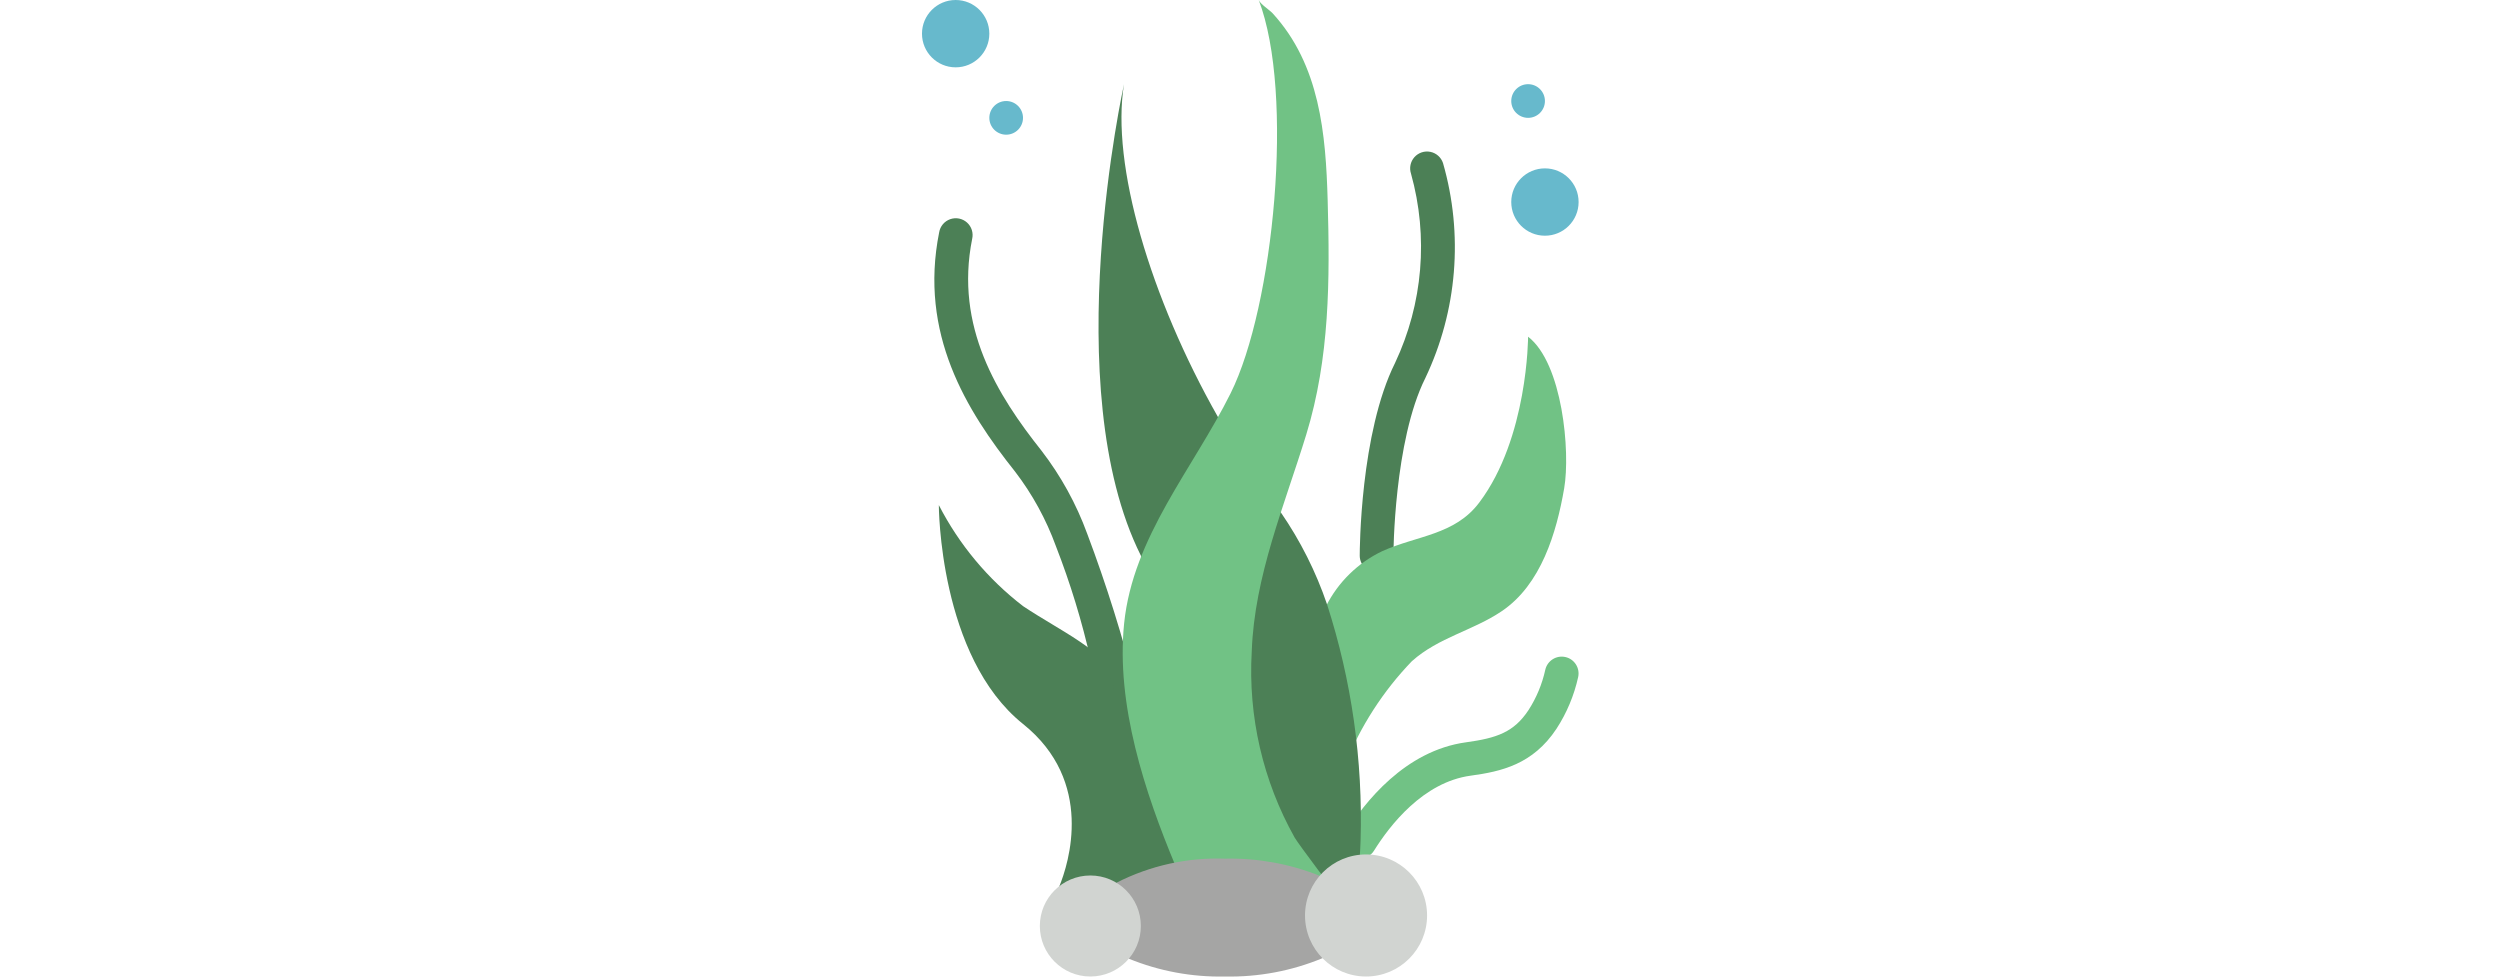 <svg height="200pt" viewBox="-84 0 512 512.03" width="512pt" xmlns="http://www.w3.org/2000/svg"><path d="m229.531 450.207c-3.203-.004-6.152-1.742-7.707-4.543-1.555-2.801-1.469-6.227.223-8.945 9.879-15.891 31.242-43.168 63.285-47.527 16.059-2.191 25.035-5.297 32.66-16.824 4.188-6.48 7.18-13.656 8.828-21.188 1.07-4.758 5.793-7.75 10.551-6.684 4.758 1.066 7.75 5.793 6.68 10.551-2.133 9.621-5.977 18.785-11.352 27.047-12.359 18.723-29.008 22.422-45.02 24.602-24.895 3.391-42.434 26.113-50.68 39.355-1.605 2.578-4.43 4.148-7.469 4.156zm0 0" fill="#71c285"/><path d="m238.359 300.137c-4.875 0-8.828-3.949-8.828-8.828 0-2.648.215-64.297 18.539-101.047 14.602-30.992 17.562-66.199 8.352-99.195-.996-2.996-.32-6.297 1.777-8.66 2.098-2.359 5.293-3.422 8.387-2.789 3.094.637 5.609 2.875 6.609 5.871 10.754 37.426 7.469 77.488-9.234 112.664-16.551 33.008-16.773 92.566-16.773 93.156 0 4.879-3.953 8.828-8.828 8.828zm0 0" fill="#4c8056"/><path d="m221.809 401.109c8.051-20.262 19.969-38.758 35.09-54.457 14.02-12.492 31.859-15.945 47.059-26.176 20.676-13.914 28.762-41.18 32.77-64.441 3.309-19.219-.883-65.562-18.926-79.5 0 0 0 52.965-25.602 86.961-12.863 17.09-32.602 17.238-50.875 25.492-12.734 6.074-23.094 16.207-29.445 28.805zm0 0" fill="#71c285"/><path d="m70.637 467.863s.527-1.148 1.41-3.18c4.855-11.918 18.629-54.906-19.066-85.098-44.137-35.309-44.137-114.758-44.137-114.758 10.633 20.688 25.703 38.773 44.137 52.965 20.391 13.594 40.871 21.98 53.141 41.312l61.617 101.031zm0 0" fill="#4c8056"/><path d="m229.531 450.207c.066-.676.098-1.352.09-2.031.086-1.59.266-4.148.352-7.504 1.262-41.953-4.68-83.812-17.566-123.762-5.832-17.137-14-33.387-24.273-48.285l-32.93-49.965c-35.398-62.41-56.23-132.414-49.258-174.523 0 0-35.309 158.898 8.828 247.172l55.172 197.52zm0 0" fill="#4c8056"/><path d="m35.324 17.656c0 9.75-7.902 17.652-17.652 17.652-9.754 0-17.656-7.902-17.656-17.652s7.902-17.656 17.656-17.656c9.75 0 17.652 7.906 17.652 17.656zm0 0" fill="#67b9cc"/><path d="m97.117 353.102c-4.113 0-7.68-2.848-8.598-6.855-4.59-20.402-10.707-40.43-18.297-59.914-5.102-14.02-12.309-27.18-21.375-39.027-25.66-32.238-50.457-72.344-39.828-125.484.523-3.184 2.742-5.828 5.785-6.895 3.043-1.07 6.43-.395 8.828 1.766 2.398 2.156 3.43 5.449 2.688 8.59-9.199 46.02 13.242 81.938 36.336 110.996 10.172 13.211 18.258 27.898 23.984 43.559 10.137 26.906 18.73 54.367 25.742 82.254 1.086 4.75-5.367.566-10.117 1.652-.664.176-4.504-10.641-5.148-10.641zm0 0" fill="#4c8056"/><g fill="#67b9cc"><path d="m52.98 61.793c0 4.875-3.953 8.828-8.828 8.828s-8.828-3.953-8.828-8.828 3.953-8.828 8.828-8.828 8.828 3.953 8.828 8.828zm0 0"/><path d="m344.293 105.93c0 9.754-7.906 17.656-17.656 17.656s-17.656-7.902-17.656-17.656c0-9.75 7.906-17.652 17.656-17.652s17.656 7.902 17.656 17.652zm0 0"/><path d="m326.637 52.965c0 4.875-3.953 8.828-8.828 8.828s-8.828-3.953-8.828-8.828 3.953-8.828 8.828-8.828 8.828 3.953 8.828 8.828zm0 0"/></g><path d="m132.977 454.074c-16.145-38.656-31.328-84.746-26.969-127.25 4.652-45.391 36.191-81.109 55.844-120.648 22.66-45.516 33.527-157.254 14.715-206.176.832 2.152 5.676 5.219 7.285 6.957 24.812 27.102 27.883 63.293 28.875 98.172 1.18 41.594 1.102 82.449-11.223 122.703-11.477 37.402-27.195 74.152-28.59 113.77-1.961 34.02 5.859 67.887 22.527 97.605 2.293 3.824 21.316 29.078 24.16 32.531zm0 0" fill="#71c285"/><path d="m208.609 459.211c-15.793-6.309-32.695-9.371-49.699-9.004-19.742-.699-39.34 3.645-56.938 12.625l6.445 39.812c16.012 6.551 33.199 9.734 50.492 9.355 17.52.367 34.926-2.91 51.113-9.621zm0 0" fill="#a5a5a4"/><path d="m114.773 485.516c0 14.629-11.855 26.484-26.48 26.484-14.629 0-26.484-11.855-26.484-26.484 0-14.625 11.855-26.48 26.484-26.48 14.625 0 26.48 11.855 26.48 26.48zm0 0" fill="#d1d4d1"/><path d="m264.844 480c0 17.672-14.328 32-32 32-17.676 0-32-14.328-32-32s14.324-32 32-32c17.672 0 32 14.328 32 32zm0 0" fill="#d1d4d1"/></svg>
